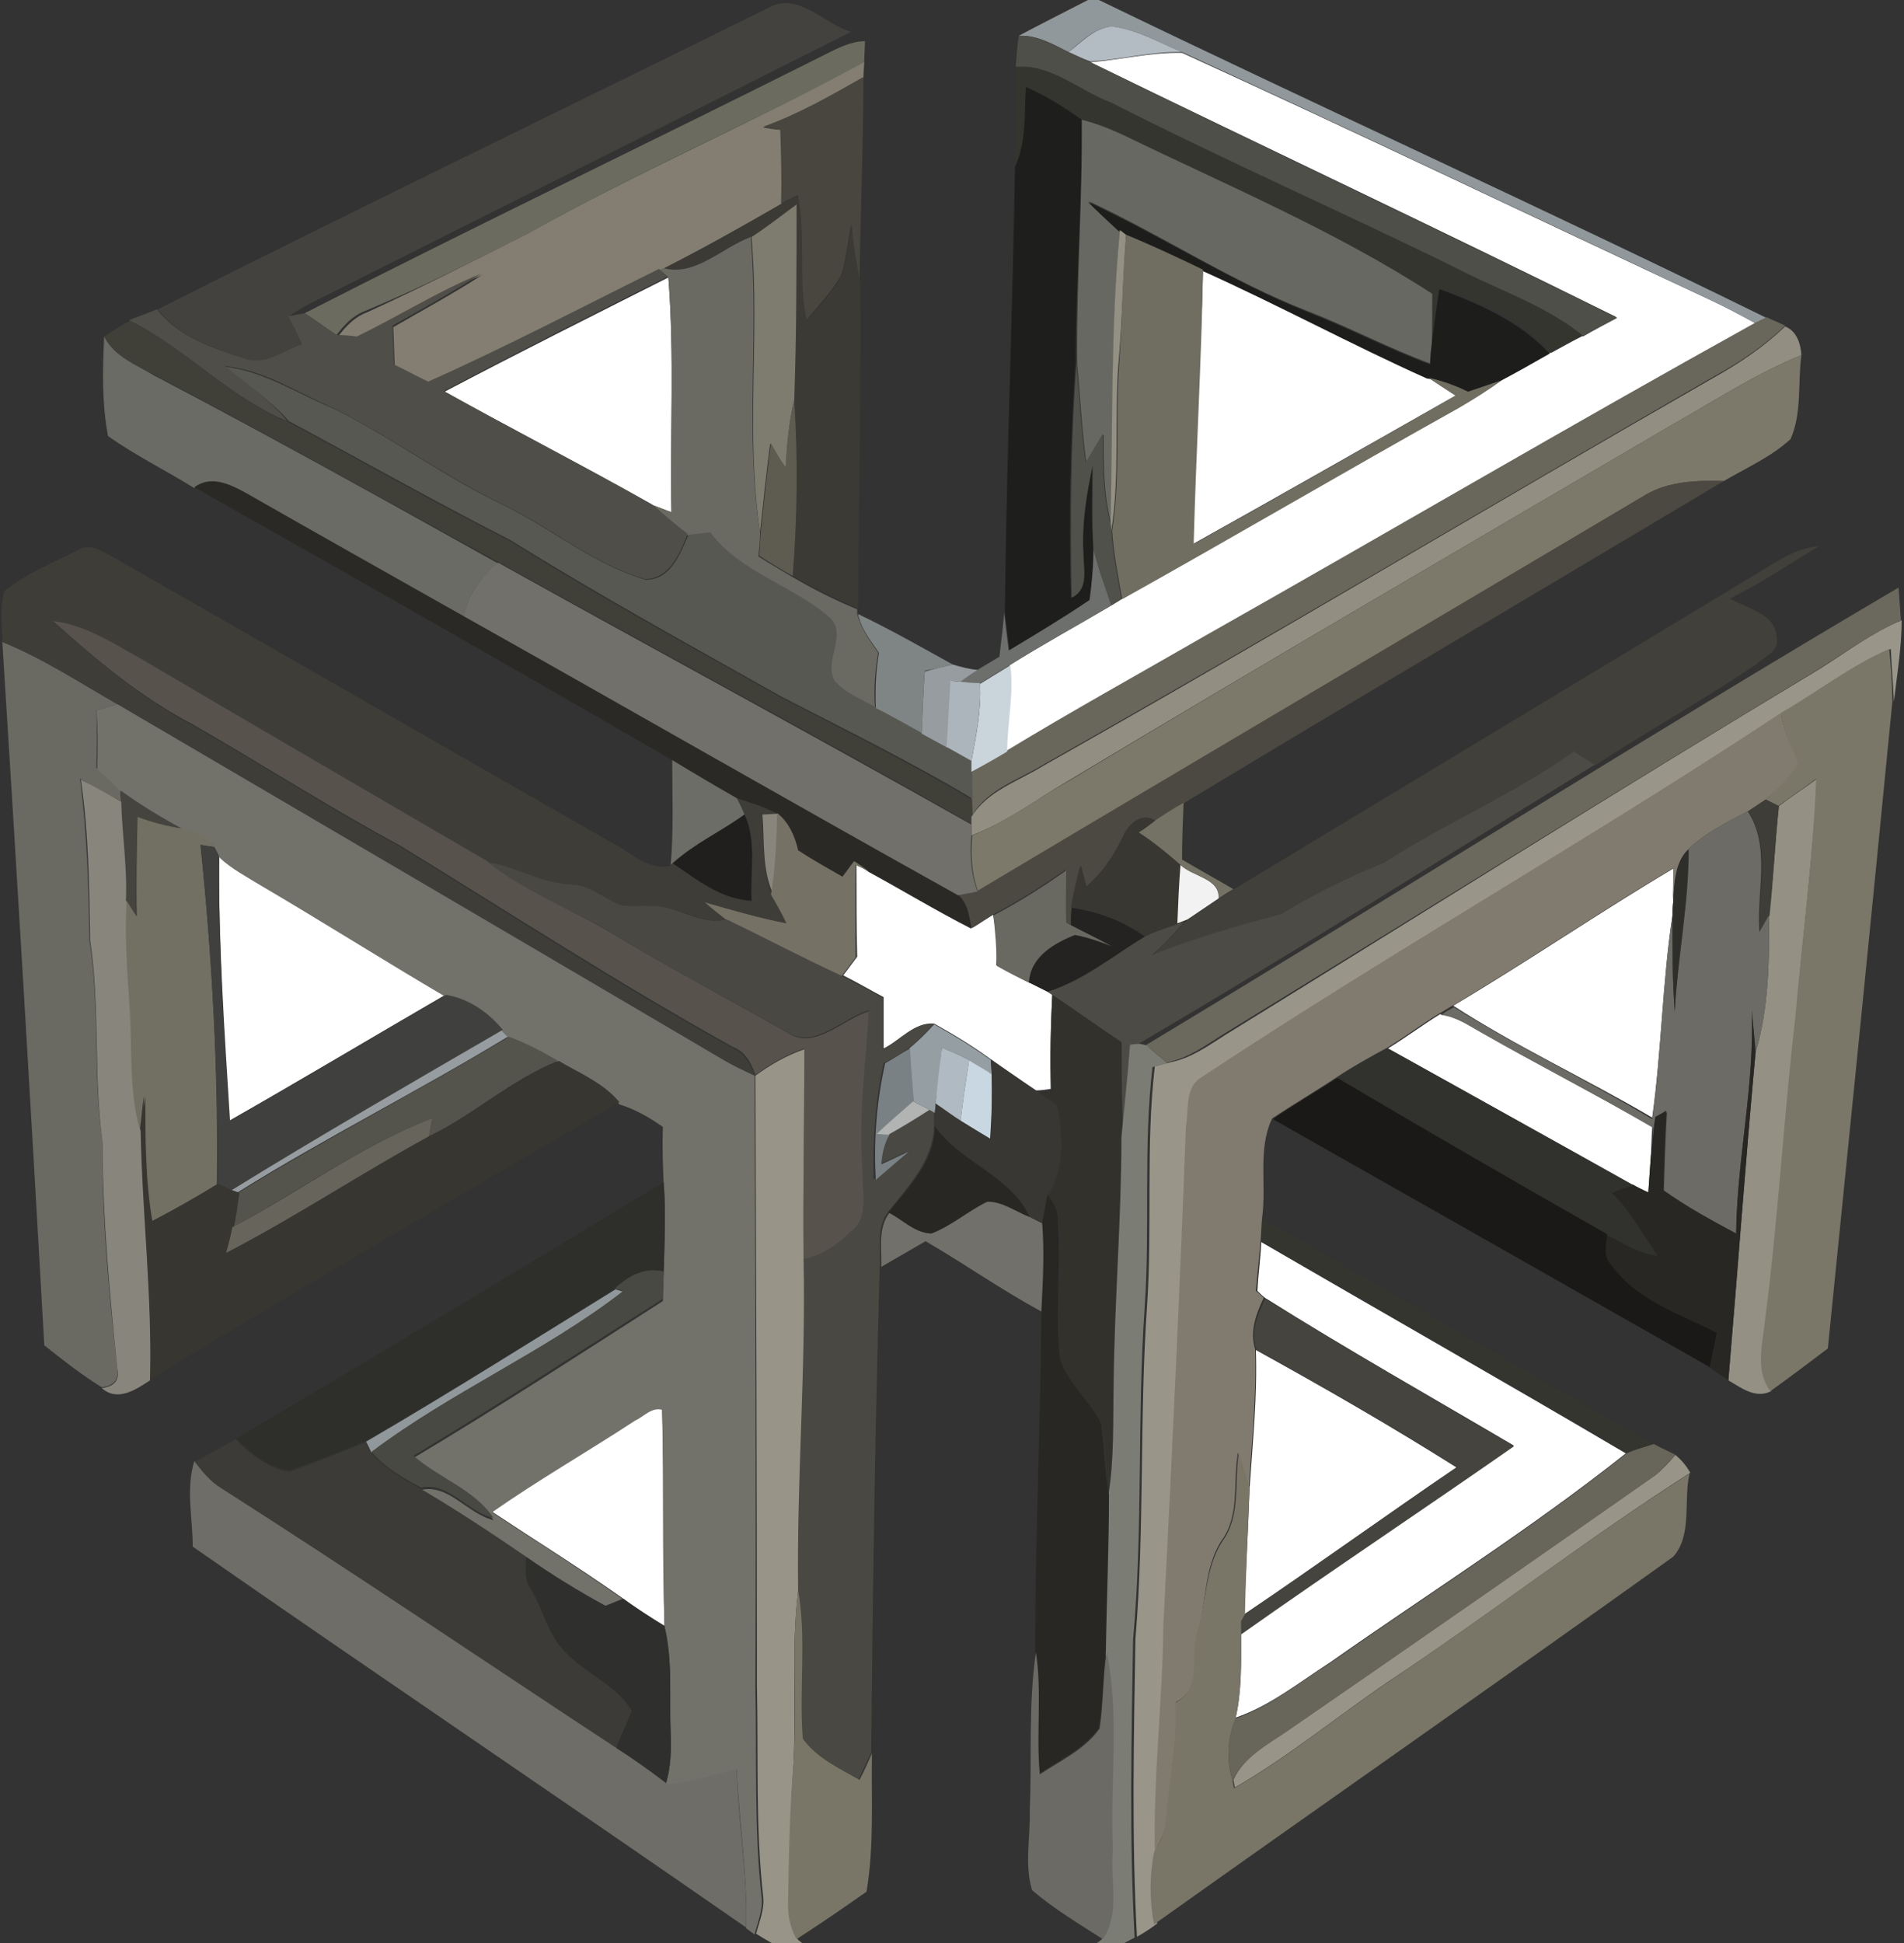 <?xml version="1.0" encoding="utf-8"?>
<!-- Generator: Adobe Illustrator 26.0.3, SVG Export Plug-In . SVG Version: 6.00 Build 0)  -->
<svg version="1.1" id="Layer_1" xmlns="http://www.w3.org/2000/svg" xmlns:xlink="http://www.w3.org/1999/xlink" x="0px" y="0px"
	 viewBox="0 0 245 250" style="enable-background:new 0 0 245 250;" xml:space="preserve">
<rect x="0" y="0" width="245" height="250" fill="#333333" stroke="none"/>
<style type="text/css">
	.st0{fill:#FFFFFF;}
	.st1{fill:#91989B;}
	.st2{fill:#43423E;}
	.st3{fill:#B3BBC3;}
	.st4{fill:#4E4F48;}
	.st5{fill:#6B6B5F;}
	.st6{fill:#837E71;}
	.st7{fill:#34352F;}
	.st8{fill:#48463E;}
	.st9{fill:#1E1E1C;}
	.st10{fill:#676861;}
	.st11{fill:#3B3A35;}
	.st12{fill:#1D1D1B;}
	.st13{fill:#7E7B6F;}
	.st14{fill:#949184;}
	.st15{fill:#6A6A63;}
	.st16{fill:#706D61;}
	.st17{fill:#4F4E48;}
	.st18{fill:#69675B;}
	.st19{fill:#404039;}
	.st20{fill:#928E81;}
	.st21{fill:#6A6B64;}
	.st22{fill:#7D796A;}
	.st23{fill:#585852;}
	.st24{fill:#51514B;}
	.st25{fill:#5E5B50;}
	.st26{fill:#4C4942;}
	.st27{fill:#2A2926;}
	.st28{fill:#41403A;}
	.st29{fill:#3E3D38;}
	.st30{fill:#6D6F6C;}
	.st31{fill:#71706A;}
	.st32{fill:#6B695D;}
	.st33{fill:#7F8485;}
	.st34{fill:#57534C;}
	.st35{fill:#999689;}
	.st36{fill:#7A7769;}
	.st37{fill:#969CA0;}
	.st38{fill:#CAD4DB;}
	.st39{fill:#ACB5BC;}
	.st40{fill:#72726B;}
	.st41{fill:#817B6F;}
	.st42{fill:#4C4B45;}
	.st43{fill:#6C6D66;}
	.st44{fill:#88867C;}
	.st45{fill:#45443E;}
	.st46{fill:#737264;}
	.st47{fill:#3E3D37;}
	.st48{fill:#6C6B65;}
	.st49{fill:#727063;}
	.st50{fill:#201F1E;}
	.st51{fill:#767165;}
	.st52{fill:#383731;}
	.st53{fill:#40403E;}
	.st54{fill:#2E2E2B;}
	.st55{fill:#4A4842;}
	.st56{fill:#696961;}
	.st57{fill:#F2F2F2;}
	.st58{fill:#242321;}
	.st59{fill:#32312C;}
	.st60{fill:#282724;}
	.st61{fill:#959EA2;}
	.st62{fill:#54544C;}
	.st63{fill:#7B7C73;}
	.st64{fill:#989487;}
	.st65{fill:#7A8185;}
	.st66{fill:#AFBAC3;}
	.st67{fill:#31312E;}
	.st68{fill:#373630;}
	.st69{fill:#C8D7E1;}
	.st70{fill:#383733;}
	.st71{fill:#1A1917;}
	.st72{fill:#B1B4B2;}
	.st73{fill:#67655B;}
	.st74{fill:#282723;}
	.st75{fill:#494943;}
	.st76{fill:#3C3B37;}
	.st77{fill:#68665A;}
	.st78{fill:#797668;}
	.st79{fill:#6E6D67;}
	.st80{fill:#2F2F2D;}
	.st81{fill:#6B6A64;}
</style>
<g id="_x23_ffffffff">
	<path class="st0" d="M140.3,8c3.9-0.3,7.8-1.3,11.8-1.2c22.8,10.4,45.5,21.3,68.2,31.9c1.9,0.9,3.8,1.9,5.6,2.9
		c-23.8,13.1-47.3,27-71,40.4c-8.4,4.9-17,9.6-25.4,14.7c0-3.7,0.9-7.4,0.4-11.1c4.3-2.7,8.7-5.1,13.1-7.7l1.3-0.8
		c14.5-8.2,28.8-16.5,43.3-24.6c1.9-1.1,3.8-2.3,5.6-3.6c2.1-1.2,4.2-2.4,6.3-3.5c1.4-0.8,2.7-1.5,4.1-2.2c1.5-0.8,3-1.6,4.4-2.4
		C185.6,29.7,162.9,19,140.3,8z"/>
	<path class="st0" d="M154.8,34.7c9.8,4.5,19.2,9.6,29,13.9c1.2,0.8,2.3,1.5,3.5,2.3C176,57.3,164.8,63.7,153.5,70
		C153.8,58.2,154.5,46.5,154.8,34.7z"/>
	<path class="st0" d="M57.2,50.4c9.5-5,19.1-9.8,28.8-14.7c0.8,10,0.2,20.1,0.4,30.2c-0.6-0.2-1.8-0.7-2.4-0.9
		C75.1,60,66.1,55.3,57.2,50.4z"/>
	<path class="st0" d="M28.2,110.1c1.6,1.4,3.4,2.4,5.2,3.5c8,4.7,15.9,9.7,23.9,14.4c-9.3,5.4-18.5,10.9-27.8,16.2
		C28.8,132.8,28.1,121.4,28.2,110.1z"/>
	<path class="st0" d="M110.2,111.3c0.4,0.2,1.3,0.6,1.7,0.8c4.4,2.5,8.7,5.1,13.2,7.3c0.7-0.4,2-1.3,2.7-1.7
		c0.4,2.1,0.5,4.3,0.4,6.5c1.4,0.8,2.8,1.5,4.2,2.2c0.6,0.3,1.8,0.9,2.4,1.2l0.6,0.4c-0.2,4-0.3,8.1-0.2,12.1
		c-0.5,0.1-1.4,0.2-1.9,0.2c-2-1.3-3.9-2.6-5.8-4c-2.3-1.7-4.8-3.2-7.3-4.6c-2.6-0.2-4.4,2.2-6.5,3.2c0-2.2,0-4.4,0-6.6
		c-1.7-0.9-3.4-1.9-5.2-2.8c0.6-0.8,1.2-1.6,1.8-2.4C110.2,119.2,110.2,115.3,110.2,111.3z"/>
	<path class="st0" d="M187,129.4c9.6-5.7,18.8-12,28.4-17.7c0,1.5-0.1,2.9-0.1,4.4c0,0.4-0.1,1.3-0.1,1.7c-1.3,8.6-1.4,17.4-2.6,26
		C204.1,138.8,195.2,134.7,187,129.4z"/>
	<path class="st0" d="M178.6,134.9c2.3-1.4,4.4-3,6.7-4.4c1.9,0.2,3.5,1.3,5.1,2.2c7.4,4.2,14.9,8.1,22.2,12.3
		c-0.1,1.4-0.1,2.8-0.2,4.2c-0.1,1.4-0.2,2.9-0.3,4.3c-0.5-0.3-1.5-0.8-2-1C199.6,146.6,189.1,140.7,178.6,134.9z"/>
	<path class="st0" d="M162.3,159.8c15.6,9.1,31.3,18,46.9,27.2C197,196.7,183.8,205,171,214c-3.9,2.5-7.6,5.5-12,7
		c0.8-3.5,0.7-7.2,0.7-10.8c11.6-8.2,23.4-16.1,35.1-24.2c-10.7-6.3-21.5-12.4-32-19c-0.3-0.2-0.8-0.7-1-0.9
		C161.9,164,162.2,161.9,162.3,159.8z"/>
	<path class="st0" d="M160.8,191.4c0.4-5.9,1-11.8,0.8-17.7c8.7,4.8,17.4,9.8,25.8,15.1c-9.1,6.2-18.1,12.7-27.3,18.9
		C160.3,202.2,160.6,196.8,160.8,191.4z"/>
	<path class="st0" d="M81.7,182.7c1.1-0.5,2.2-1.8,3.5-1.4c0.3,9.3,0.1,18.6,0.3,27.9c-1.8-1.1-3.6-2.3-5.3-3.5
		c-5.5-3.9-11.3-7.5-16.9-11.2C69.2,190.3,75.6,186.7,81.7,182.7z"/>
</g>
<g id="_x23_91989bff">
	<path class="st1" d="M140,0h1.4c28.5,13.8,57.4,26.9,85.9,40.9c-0.4,0.2-1.1,0.5-1.4,0.7c-1.8-1-3.7-2-5.6-2.9
		C197.6,28,174.9,17.2,152.1,6.7c-2.9-1.2-5.8-2.9-9-3.3c-2.3,0.2-3.9,1.9-5.6,3.3c-2-1-4-2.2-6.4-2.1C134.1,3,137.1,1.5,140,0z"/>
	<path class="st1" d="M47.1,185.5c10.8-6.3,21.4-13,32.1-19.6l1,0.3C70,174,58,179.1,47.8,186.9C47.6,186.5,47.3,185.8,47.1,185.5z"
		/>
</g>
<g id="_x23_43423eff">
	<path class="st2" d="M99.1,0.9c3.7-1.9,7,2.2,10.4,3.2c-23.2,11.7-46.4,23.3-69.7,35c-0.9,0.5-1.8,1-2.6,1.6
		c0.6,1.2,1.2,2.4,1.8,3.6c-2.3,0.8-4.5,2.8-7.1,1.9c-4.2-1.3-8.8-2.8-11.6-6.4C46.5,26.6,72.8,13.9,99.1,0.9z"/>
</g>
<g id="_x23_b3bbc3ff">
	<path class="st3" d="M137.5,6.7c1.7-1.3,3.3-3.1,5.6-3.3c3.2,0.4,6.1,2.1,9,3.3c-4-0.1-7.9,1-11.8,1.2
		C139.4,7.6,138.4,7.1,137.5,6.7z"/>
</g>
<g id="_x23_4e4f48ff">
	<path class="st4" d="M131.1,4.6c2.3-0.1,4.4,1.2,6.4,2.1c0.9,0.4,1.9,0.9,2.8,1.3c22.6,11.1,45.3,21.8,67.8,32.9
		c-1.5,0.8-3,1.6-4.4,2.4c-4.7-3.9-10.7-5.8-16.1-8.6c-14.8-7.3-29.9-14-44.6-21.4c-4.1-1.5-7.7-5-12.3-4.6
		C130.8,7.2,130.9,5.9,131.1,4.6z"/>
</g>
<g id="_x23_6b6b5fff">
	<path class="st5" d="M106.2,7c1.6-0.8,3.3-1.7,5.1-1.7c0,0.7-0.1,2.1-0.1,2.8C97,15.6,82.1,22.1,68,30c-6.9,3.5-13.8,7-21,10
		c-1.6,0.6-2.7,1.8-3.7,3.1c-1.4-0.9-2.7-1.9-4.1-2.8C61.5,28.9,83.9,18.2,106.2,7z"/>
</g>
<g id="_x23_837e71ff">
	<path class="st6" d="M68,30c14.1-7.9,29-14.3,43.2-22c0,0.5-0.1,1.5-0.1,2c-4.2,2.3-8.3,4.8-12.9,6.4c0.6,0.1,1.7,0.3,2.3,0.3
		c0.1,3.2,0.1,6.3,0.1,9.5c-5,2.9-10,5.7-15.1,8.3c-0.2,0.1-0.5,0.2-0.6,0.3c-9.9,4.9-19.7,10-29.7,14.5c-1.5-0.8-2.9-1.5-4.4-2.2
		c-0.1-1.7-0.1-3.4-0.2-5c3.8-2.2,7.7-4.3,11.4-6.7c-5.5,2.2-10.6,5.5-16,8.1c-0.6-0.1-1.9-0.2-2.5-0.2c1-1.3,2.1-2.5,3.7-3.1
		C54.2,37,61.1,33.5,68,30z"/>
</g>
<g id="_x23_34352fff">
	<path class="st7" d="M130.7,8.6c4.6-0.4,8.2,3.1,12.3,4.6c14.7,7.5,29.8,14.1,44.6,21.4c5.4,2.8,11.3,4.7,16.1,8.6
		c-1.4,0.7-2.8,1.5-4.1,2.2c-3.8-4.2-9-6.5-14.2-8.3c-0.4,2.7-0.8,5.5-1.1,8.2c0.1-2.5,0.1-5,0.1-7.5c-12.5-8.1-26.3-13.9-39.7-20.4
		c-1.7-0.8-3.5-1.5-5.4-2c-2.3-1.6-4.6-3.1-7.2-4.2c-0.2,3.4,0.1,7-1.3,10.3C130.7,17.2,130.8,12.9,130.7,8.6z"/>
	<path class="st7" d="M162.3,159.8c0.1-1,0.1-2,0.2-3c16.7,9.7,33.4,19.4,50.2,29c-1.2,0.3-2.3,0.7-3.5,1.1
		C193.7,177.8,178,168.8,162.3,159.8z"/>
</g>
<g id="_x23_48463eff">
	<path class="st8" d="M98.2,16.3c4.5-1.6,8.7-4,12.9-6.4c0,8.8-0.4,17.6-0.5,26.4c-0.5-2.5-0.9-4.9-1.1-7.4
		c-0.4,2.2-0.6,4.5-1.3,6.6c-1.2,2.1-3,3.9-4.5,5.8c-1.1-5.4-0.1-10.9-1.1-16.2c-0.7,0.4-1.4,0.7-2.1,1.1c0.1-3.2,0-6.3-0.1-9.5
		C99.9,16.6,98.8,16.4,98.2,16.3z"/>
</g>
<g id="_x23_1e1e1cff">
	<path class="st9" d="M132,11.2c2.6,1.1,4.9,2.6,7.2,4.2c0.1,10.4-0.8,20.9-0.8,31.3c-0.7,10-0.9,20.1-0.6,30.2
		c2.3-1.2,1.5-3.8,1.6-5.8c-0.2-3.8,0.4-7.5,1.2-11.2c-0.1,3.6-0.2,7.2,0.1,10.7c0,2.2-0.2,4.4-0.4,6.6c-3.4,2.3-6.9,4.5-10.4,6.5
		c-0.2-1.6-0.4-3.3-0.6-4.9c0.2-19.1,1-38.2,1.3-57.3C132.1,18.2,131.8,14.6,132,11.2z"/>
</g>
<g id="_x23_676861ff">
	<path class="st10" d="M139.2,15.4c1.9,0.5,3.7,1.2,5.4,2c13.4,6.5,27.2,12.3,39.7,20.4c0,2.5,0,5-0.1,7.5l-0.1,1.5
		c-5.4-2-10.5-4.7-15.9-6.8c-9.8-3.8-18.6-9.7-28.1-14.1c1.3,1.3,2.6,2.5,4,3.7c-1.1,12.6-0.9,25.2-1.1,37.9c-1-3.8-1-7.7-1-11.6
		c-0.7,1.2-1.5,2.5-2.2,3.7c-0.6-4.3-0.8-8.6-1.2-12.8C138.5,36.3,139.3,25.9,139.2,15.4z"/>
</g>
<g id="_x23_3b3a35ff">
	<path class="st11" d="M100.6,26.2c0.7-0.4,1.4-0.7,2.1-1.1c1,5.4,0,10.9,1.1,16.2c1.6-1.9,3.3-3.6,4.5-5.8c0.7-2.1,0.9-4.4,1.3-6.6
		c0.2,2.5,0.6,5,1.1,7.4c0.1,14-0.2,28-0.3,42c-2.9-1.3-5.7-2.6-8.4-4.2c0.6-7.5,0.7-15.1,0.2-22.6c0.3-8.4,0.3-16.8,0.3-25.2
		c-1.9,1.4-3.8,2.9-5.8,4.2c-3.7,1.3-7.1,5.2-11.2,4C90.6,31.9,95.6,29.1,100.6,26.2z"/>
</g>
<g id="_x23_1d1d1bff">
	<path class="st12" d="M140,26c9.5,4.4,18.4,10.2,28.1,14.1c5.4,2.1,10.5,4.8,15.9,6.8l0.1-1.5c0.3-2.7,0.7-5.5,1.1-8.2
		c5.2,1.9,10.4,4.2,14.2,8.3c-2.1,1.2-4.2,2.4-6.3,3.5c-1.4,0.5-2.9,1-4.4,1.5c-1.6-0.9-3.3-1.5-5.1-1.8c-9.8-4.4-19.2-9.5-29-13.9
		c-3.3-1.6-6.5-3.1-9.9-4.5c-0.2-0.1-0.6-0.5-0.8-0.6C142.6,28.5,141.3,27.3,140,26z"/>
</g>
<g id="_x23_7e7b6fff">
	<path class="st13" d="M96.7,30.5c2-1.3,3.9-2.8,5.8-4.2c0,8.4,0,16.8-0.3,25.2c-0.7,2.8-0.9,5.8-1.1,8.7c-0.7-1-1.3-2-2-3.1
		c-0.5,3.8-0.9,7.6-1.3,11.4C95.9,55.9,97.8,43.1,96.7,30.5z"/>
</g>
<g id="_x23_949184ff">
	<path class="st14" d="M144.1,29.6c0.2,0.1,0.6,0.5,0.8,0.6c-0.4,5.6-0.5,11.2-1,16.8c-0.5,7.1,0.2,14.3-0.9,21.3l-0.1-0.9
		C143.2,54.9,142.9,42.2,144.1,29.6z"/>
	<path class="st14" d="M228.9,103.7c1.6-1.2,3.3-2.3,4.9-3.5c-0.5,10.3-1.9,20.5-2.7,30.8c-1.5,13-2.2,26-3.9,39
		c-0.3,3-1.2,6.3,0.7,9c-2,1-3.8-0.4-5.5-1.4c1.2-14.1,2.2-28.1,3.5-42.2c1.7-5.7,1.8-11.8,1.7-17.7
		C228.2,113.1,228.4,108.4,228.9,103.7z"/>
</g>
<g id="_x23_6a6a63ff">
	<path class="st15" d="M85.4,34.5c4.1,1.1,7.6-2.7,11.2-4c1.1,12.6-0.8,25.4,1.2,38c0,1-0.1,2.1-0.2,3.1c1.4,0.9,2.8,1.7,4.3,2.6
		c2.7,1.6,5.5,3,8.4,4.2l0,0.6c0.5,1.9,1.6,3.4,2.7,5c-0.4,2.3-0.6,4.7-0.4,7.1c-1.8-1-3.8-1.9-5.3-3.4c-1.5-2.6,1.8-6.1-0.7-8.2
		c-4.8-4.1-11.5-5.7-15.3-10.9c-0.9,0.1-1.8,0.2-2.8,0.3C87,67.6,85.5,66.3,84,65c0.6,0.2,1.8,0.7,2.4,0.9
		c-0.2-10.1,0.4-20.2-0.4-30.2l-1.1-1C85,34.7,85.3,34.6,85.4,34.5z"/>
	<path class="st15" d="M0.3,82.6c5.2,2.1,9.9,5.2,14.8,8c-0.7,0.2-2,0.6-2.7,0.8c0.1,2.5,0.1,4.9,0,7.4c1,1,2.1,2,3.1,2.9
		c0,0.3,0,1.1,0.1,1.4c-1.8-0.9-3.5-1.9-5.3-2.9c0.9,6.9,1.1,13.8,1.2,20.7c1.4,8.6,0.4,17.4,1.7,26c-0.1,9.7,0.8,19.4,1.9,29.1
		c0.2,1.5-0.4,2.3-2,2.5c-2.6-1.6-5-3.5-7.4-5.4C4,142.9,2.2,112.7,0.3,82.6z"/>
</g>
<g id="_x23_706d61ff">
	<path class="st16" d="M144.9,30.2c3.4,1.4,6.6,2.9,9.9,4.5c-0.2,11.8-0.9,23.5-1.2,35.3c11.3-6.3,22.5-12.7,33.7-19.1
		c-1.2-0.8-2.3-1.5-3.5-2.3c1.8,0.4,3.5,1,5.1,1.8c1.5-0.5,2.9-1,4.4-1.5c-1.8,1.3-3.7,2.5-5.6,3.6c-14.5,8.1-28.8,16.5-43.3,24.6
		c-0.5-2.9-1.1-5.8-1.3-8.8c1.1-7.1,0.4-14.2,0.9-21.3C144.4,41.4,144.4,35.8,144.9,30.2z"/>
</g>
<g id="_x23_4f4e48ff">
	<path class="st17" d="M45.9,43.3c5.4-2.6,10.4-5.8,16-8.1c-3.7,2.4-7.5,4.5-11.4,6.7c0.1,1.7,0.1,3.4,0.2,5
		c1.5,0.7,2.9,1.5,4.4,2.2c10.1-4.5,19.8-9.6,29.7-14.5l1.1,1c-9.6,4.8-19.2,9.7-28.8,14.7c8.9,5,18,9.6,26.8,14.6
		c1.5,1.3,3,2.6,4.6,3.8c-1,2.4-2.3,5.8-5.5,5.8c-6.6-1.9-11.9-6.5-18.1-9.5c-7.5-3.6-14.3-8.6-21.8-12.4c-4.7-2-9-5-14.2-5.5
		c2.8,2.3,5.8,4.3,8.1,7.1c-7.6-3.1-13.1-9.4-20.4-13c1.2-0.5,2.4-0.9,3.6-1.4c2.8,3.6,7.4,5.1,11.6,6.4c2.5,0.8,4.8-1.2,7.1-1.9
		c-0.6-1.2-1.1-2.4-1.8-3.6c0.5-0.1,1.6-0.3,2.1-0.4c1.4,1,2.7,1.9,4.1,2.8C44,43.1,45.3,43.2,45.9,43.3z"/>
</g>
<g id="_x23_69675bff">
	<path class="st18" d="M225.9,41.5c0.4-0.2,1.1-0.5,1.4-0.7c0.6,0.3,1.8,0.8,2.4,1.1c-2.7,2.6-5.8,4.7-9.1,6.5
		c-28.8,16.6-57.3,33.6-86.2,49.9c-3.2,2-7.3,3.2-9.3,6.6c0-0.5,0-1.6-0.1-2.1c0-1.2-0.1-2.4-0.1-3.6c1.6-0.8,3.1-1.7,4.6-2.6
		c8.4-5.1,16.9-9.8,25.4-14.7C178.6,68.5,202.1,54.7,225.9,41.5z"/>
</g>
<g id="_x23_404039ff">
	<path class="st19" d="M13.4,43.3c1.1-0.7,2.1-1.4,3.3-2c7.3,3.6,12.9,10,20.4,13c9.5,5.1,18.8,10.4,28.5,15.3
		c11.3,7.1,23.1,13.5,34.8,20.1c8.3,4.3,16.7,8.5,24.7,13.2c0,0.5,0,1.6,0.1,2.1l0,1.1c-20.2-11.5-40.6-22.4-60.9-33.7
		C49.4,64.3,34.7,56,19.8,48.2C17.4,46.9,14.7,45.8,13.4,43.3z"/>
</g>
<g id="_x23_928e81ff">
	<path class="st20" d="M229.7,42c1.5,0.6,2,2.2,2.1,3.7c-5.7,2.3-10.9,5.7-16.2,8.7c-26.1,15.3-52.2,30.5-78.2,46.1
		c-4.1,2.4-7.9,5.3-12.4,7l0-1.3l0-1.1c2.1-3.4,6.1-4.6,9.3-6.6c28.9-16.3,57.4-33.4,86.2-49.9C223.9,46.7,227,44.6,229.7,42z"/>
</g>
<g id="_x23_6a6b64ff">
	<path class="st21" d="M13.9,56.1c-0.8-4.2-0.7-8.5-0.5-12.8c1.3,2.6,4.1,3.6,6.4,5c14.9,7.8,29.6,16,44.3,24.2
		c-2.2,1.7-3.9,4-4.4,6.9c-9.4-5.2-18.8-10.5-28.1-15.9c-2-1.1-4.5-2.3-6.6-0.7C21.3,60.5,17.4,58.6,13.9,56.1z"/>
</g>
<g id="_x23_7d796aff">
	<path class="st22" d="M215.6,54.4c5.3-3,10.5-6.4,16.2-8.7c-0.5,3.6,0.1,7.4-1.4,10.8c-2.5,2.3-5.7,3.7-8.6,5.4
		c-3.4-0.1-7.1,0-10.1,1.8c-28.6,17-57.3,33.9-85.8,51.1c-0.9-2.3-1-4.8-0.8-7.3c4.5-1.8,8.3-4.7,12.4-7
		C163.4,84.9,189.5,69.7,215.6,54.4z"/>
</g>
<g id="_x23_585852ff">
	<path class="st23" d="M29,47.2c5.1,0.6,9.5,3.6,14.2,5.5c7.5,3.8,14.2,8.8,21.8,12.4c6.1,3,11.5,7.6,18.1,9.5
		c3.2,0,4.4-3.3,5.5-5.8c0.9-0.1,1.8-0.2,2.8-0.3c3.9,5.2,10.6,6.8,15.3,10.9c2.5,2.2-0.8,5.6,0.7,8.2c1.4,1.6,3.5,2.4,5.3,3.4
		c2,1.1,4,2.1,5.9,3.2c1.1,0.6,2.2,1.2,3.3,1.8c1.1,0.6,2.1,1.2,3.2,1.8l0,1.4c0,1.2,0,2.4,0.1,3.6c-8-4.8-16.4-8.9-24.7-13.2
		c-11.7-6.6-23.4-13-34.8-20.1c-9.6-4.9-19-10.2-28.5-15.3C34.8,51.5,31.8,49.5,29,47.2z"/>
</g>
<g id="_x23_51514bff">
	<path class="st24" d="M137.9,76.9c-0.2-10-0.1-20.1,0.6-30.2c0.4,4.3,0.6,8.6,1.2,12.8c0.7-1.2,1.5-2.5,2.2-3.7c0,3.9,0,7.8,1,11.6
		l0.1,0.9c0.2,3,0.8,5.9,1.3,8.8l-1.3,0.8c-0.8-2.4-1.7-4.9-2.3-7.3c-0.2-3.6-0.1-7.1-0.1-10.7c-0.8,3.7-1.4,7.4-1.2,11.2
		C139.4,73.1,140.2,75.8,137.9,76.9z"/>
</g>
<g id="_x23_5e5b50ff">
	<path class="st25" d="M101.1,60.2c0.1-2.9,0.4-5.8,1.1-8.7c0.5,7.5,0.4,15.1-0.2,22.6c-1.5-0.8-2.9-1.7-4.3-2.6
		c0.1-1,0.1-2.1,0.2-3.1c0.4-3.8,0.8-7.6,1.3-11.4C99.8,58.1,100.4,59.2,101.1,60.2z"/>
</g>
<g id="_x23_4c4942ff">
	<path class="st26" d="M211.7,63.7c3-1.8,6.7-1.9,10.1-1.8c-23.1,13.8-46.4,27.5-69.4,41.4c-1.2,0.8-2.4,1.5-3.7,2.3
		c-1.6-1.1-3.4,0.3-4,1.8c-1.2,2.5-2.7,4.8-4.9,6.7c-0.2-0.7-0.5-2-0.7-2.7c-0.5,1.8-0.9,3.6-1.2,5.4c0,0.5-0.1,1.6-0.1,2.2
		l-0.7-0.4c-0.1-2.2,0-4.5,0-6.7c-3,2.1-6.1,4.1-9.4,5.8c-0.7,0.4-2,1.3-2.7,1.7c-0.3-1.5-0.5-3.2-1.7-4.3c0.8-0.1,1.7-0.3,2.5-0.5
		C154.3,97.6,183,80.7,211.7,63.7z"/>
</g>
<g id="_x23_2a2926ff">
	<path class="st27" d="M25,62.7c2.1-1.6,4.6-0.4,6.6,0.7c9.3,5.3,18.7,10.6,28.1,15.9c21.2,11.9,42.4,24.1,63.6,35.9
		c1.3,1.1,1.4,2.7,1.7,4.3c-4.5-2.3-8.8-4.9-13.2-7.3c-0.5-0.3-1.4-1-1.9-1.3c-0.4,0.5-1.1,1.5-1.5,2c-2-1-3.9-2.1-5.7-3.4
		c-0.4-1.9-1.2-3.6-2.7-4.8c-1.7-0.8-3.5-1.4-5.2-2c-2.8-1.6-5.6-3.2-8.3-4.9C66.1,86,45.6,74.3,25,62.7z"/>
</g>
<g id="_x23_41403aff">
	<path class="st28" d="M226.4,73.6c2.3-1.4,4.7-3.1,7.6-3.3c-3.8,2.3-7.5,4.8-11.4,6.7c2.1,1.3,5.9,1.9,6,5c0.5,1.7-1.5,2.4-2.5,3.4
		c-6.8,4.6-14,8.6-20.9,13.1c-0.9-0.6-1.8-1.1-2.7-1.7c-7.8,5.4-16.5,9.2-24.4,14.3c-4.6,1.9-9,4-13.2,6.6
		c-5.6,1.5-11.3,3.1-16.7,5.3c1.5-1.4,2.9-2.8,4.2-4.3c0.1-0.1,0.4-0.3,0.5-0.4c1.3-0.9,2.6-1.8,4-2.7c0.6-0.4,1.3-0.8,1.9-1.2
		C181.3,100.8,203.9,87.2,226.4,73.6z"/>
</g>
<g id="_x23_3e3d38ff">
	<path class="st29" d="M0.6,76c2.8-2.2,6.2-3.6,9.4-5.2c1.5-1,3.1,0.1,4.4,0.8c21.4,12.2,42.7,24.5,64.1,36.7
		c2.5,1.2,4.8,3.8,7.8,3.1l0.3-0.3c3.1,2.1,6.2,4.6,10.1,4.8c-0.2-3.7,0.7-7.6-0.9-11.1c-0.2-0.5-0.8-1.6-1-2.1
		c1.8,0.6,3.6,1.1,5.2,2c-0.5,0-1.5,0.1-2,0.1c0.3,3.4,0,7.1,1.3,10.3c0.7,1.2,1.4,2.4,2,3.7c-3.6-0.7-7-1.7-10.5-2.7
		c0.9,0.7,1.8,1.5,2.7,2.2c-2.9,0.6-5.5-1.2-8.2-1.6c-1.8-0.2-3.6,0-5.3-0.2c-2.2-0.8-4.1-2.7-6.6-2.7c-3.8-0.2-7-2.3-10.7-2.9
		c-14.8-8.7-29.7-17.3-44.5-26c-3.6-2-7.2-4.4-11.4-4.9c5.6,4.9,11.3,9.8,17.9,13.3c9,5.1,17.6,10.7,26.7,15.6
		c14.2,8.7,28.2,17.9,42.8,25.9c1.6,0.7,2.4,2.1,2.9,3.6c-1.3-0.6-2.6-1.2-3.8-1.9c-26.1-15.3-52.2-30.6-78.2-45.9
		c-4.9-2.8-9.6-5.9-14.8-8C0.3,80.4-0.1,78.1,0.6,76z"/>
</g>
<g id="_x23_6d6f6cff">
	<path class="st30" d="M140.7,70.6c0.6,2.5,1.5,4.9,2.3,7.3c-4.4,2.6-8.8,5-13.1,7.7c-1.3,0.8-2.6,1.6-3.9,2.4
		c-0.7-0.1-1.9-0.2-2.6-0.2c0.7-0.5,1.5-1,2.2-1.5c1-0.6,2-1.2,3-1.8c0.2-1.9,0.5-3.8,0.6-5.7c0.2,1.7,0.4,3.3,0.6,4.9
		c3.5-2.1,7-4.2,10.4-6.5C140.5,75,140.7,72.8,140.7,70.6z"/>
</g>
<g id="_x23_71706aff">
	<path class="st31" d="M59.7,79.3c0.5-2.8,2.2-5.1,4.4-6.9c20.3,11.3,40.7,22.3,60.9,33.7l0,1.3c-0.2,2.5-0.1,5,0.8,7.3
		c-0.8,0.2-1.7,0.3-2.5,0.5C102.1,103.4,80.9,91.2,59.7,79.3z"/>
	<path class="st31" d="M119.9,158.7c2.6-1,4.7-2.9,7.2-4.1c2-0.1,3.7,1.3,5.5,2c0.4,0.2,1.2,0.6,1.6,0.8c0.2,3.8,0.1,7.6-0.1,11.4
		c-5.2-2.8-10-6.2-15-9.1c-1.9,1.1-3.8,2.2-5.7,3.3c0.1-2.3-0.5-5,1.1-7C116.2,157,117.8,158.7,119.9,158.7z"/>
</g>
<g id="_x23_6b695dff">
	<path class="st32" d="M147.4,134.5c32.4-19.5,64.3-39.7,96.9-58.9c0.1,1.4,0.2,2.8,0.3,4.2c-3.8,1.7-7.1,4.1-10.6,6.3
		c-25.7,15.5-51.2,31.4-76.8,47.1c-2.2,1.4-4.4,3-7.1,3.5C149.3,136,148.4,135.2,147.4,134.5z"/>
</g>
<g id="_x23_7f8485ff">
	<path class="st33" d="M110.4,79c4.2,2,8.2,4.3,12.2,6.5c-1.2,0.3-2.4,0.6-3.6,0.8c-0.2,2.7-0.3,5.3-0.4,8c-2-1.1-3.9-2.2-5.9-3.2
		c-0.1-2.4,0-4.7,0.4-7.1C112,82.4,110.8,80.9,110.4,79z"/>
</g>
<g id="_x23_57534cff">
	<path class="st34" d="M6.8,79.9c4.2,0.5,7.8,2.9,11.4,4.9c14.8,8.7,29.7,17.4,44.5,26c4.7,3.7,10.3,6,15.4,8.9
		c7.5,4.6,15.4,8.7,23.1,13.1c3.6,2.5,7.2-1.7,10.7-2.7c-0.3,6.9-1.3,13.8-0.8,20.8c-0.2,2.5,0.8,5.8-1.5,7.6
		c-1.8,1.7-3.8,3.2-6.2,3.6c-0.1-9.1,0.1-18.1,0.1-27.2c-2.3,0.8-4.4,2-6.3,3.4c-0.5-1.5-1.3-3-2.9-3.6
		c-14.6-8.1-28.6-17.2-42.8-25.9c-9.1-4.9-17.8-10.5-26.7-15.6C18.1,89.7,12.4,84.9,6.8,79.9z"/>
</g>
<g id="_x23_999689ff">
	<path class="st35" d="M234.1,86.1c3.5-2.2,6.8-4.7,10.6-6.3c0,3.5-0.6,7-1,10.5c-0.1-2.3-0.3-4.5-0.4-6.8c-5,2.2-9.2,5.6-13.9,8.2
		c-24.5,16.2-50.1,30.7-74.6,46.9c-2.2,1.3-1.6,4.2-1.9,6.3c-0.9,21.4-1.8,42.7-2.9,64.1c-0.1,9.7-1.3,19.4-1.1,29.2
		c-0.5,3.1-0.6,6.2,0,9.3c-0.8,0.6-1.7,1.2-2.6,1.7c-0.7-12.7-0.4-25.5-0.2-38.3c1.2-14.2,0.5-28.6,1.5-42.9
		c0.7-10.3-0.2-20.6,1-30.8c0.5-0.1,1.4-0.4,1.9-0.5c2.7-0.5,4.9-2.1,7.1-3.5C182.9,117.6,208.3,101.6,234.1,86.1z"/>
</g>
<g id="_x23_7a7769ff">
	<path class="st36" d="M229.2,91.7c4.7-2.7,9-6.1,13.9-8.2c0.2,2.2,0.4,4.5,0.4,6.8c-2.7,27.7-5.5,55.5-8.3,83.2
		c-2.5,1.9-4.9,3.7-7.4,5.5c-2-2.7-1-6-0.7-9c1.7-13,2.4-26,3.9-39c0.9-10.3,2.3-20.5,2.7-30.8c-1.6,1.2-3.2,2.3-4.9,3.5
		c-0.4-0.2-1.2-0.6-1.6-0.8c1.4-1.4,2.9-2.8,4-4.5C230.7,96.1,229.4,94.1,229.2,91.7z"/>
</g>
<g id="_x23_969ca0ff">
	<path class="st37" d="M122.6,85.5c1,0.3,2.1,0.6,3.2,0.7c-0.8,0.5-1.5,1-2.2,1.5c-0.3,0-0.9-0.1-1.2-0.1c-0.1,2.9-0.3,5.7-0.5,8.6
		c-1.1-0.6-2.2-1.2-3.3-1.8c0.1-2.7,0.2-5.3,0.4-8C120.1,86.1,121.3,85.8,122.6,85.5z"/>
	<path class="st37" d="M29.6,153.1c11.5-7.1,23.3-13.8,35-20.7c0.2,0.2,0.7,0.7,0.9,0.9c-11.5,7-23.5,13-34.9,20.1L29.6,153.1z"/>
</g>
<g id="_x23_cad4dbff">
	<path class="st38" d="M126.1,88c1.3-0.8,2.6-1.6,3.9-2.4c0.5,3.7-0.4,7.4-0.4,11.1c-1.5,0.9-3.1,1.8-4.6,2.6l0-1.4
		C125.6,94.7,126.3,91.3,126.1,88z"/>
</g>
<g id="_x23_acb5bcff">
	<path class="st39" d="M122.3,87.6c0.3,0,0.9,0.1,1.2,0.1c0.7,0.1,1.9,0.2,2.6,0.2c0.2,3.4-0.5,6.7-1.1,10c-1.1-0.6-2.1-1.2-3.2-1.8
		C122,93.3,122.1,90.4,122.3,87.6z"/>
</g>
<g id="_x23_72726bff">
	<path class="st40" d="M12.4,91.4c0.7-0.2,2-0.6,2.7-0.8c26.1,15.3,52.2,30.6,78.2,45.9c1.2,0.7,2.5,1.3,3.8,1.9
		c0.1,26.2,0.2,52.4,0.1,78.6c0.2,9-0.2,18.1,0.8,27.1c0.2,1.6-0.5,3.2-0.9,4.8l-1.1-0.8c0.2-6.8-0.9-13.6-1.2-20.4
		c-2.9,0.9-5.8,1.6-8.8,2c-0.1-0.1-0.2-0.1-0.3-0.2c0.6-2.1,0.7-4.3,0.6-6.4c-0.2-4.6,0.3-9.2-0.8-13.8c-0.3-9.3-0.1-18.6-0.3-27.9
		c-1.3-0.4-2.4,0.9-3.5,1.4c-6.1,4-12.4,7.6-18.4,11.8c5.7,3.7,11.4,7.3,16.9,11.2c-0.6,0.2-1.7,0.7-2.3,0.9
		c-3.5-1.9-6.9-4.1-10.2-6.3c-4.4-3-8.8-6-13.5-8.7c3.5-0.8,6,3.1,9.3,3.9c-2.6-3.7-7.1-5.1-10.3-8c10.9-6.5,21.5-13.4,32.1-20.2
		c0-0.9,0-2.7,0.1-3.5c0.1-3.8,0.3-7.6,0-11.5c-0.1-2.5-0.2-4.9-0.1-7.4c-1.7-1.2-3.6-2.3-5.6-2.9c-2.1-2.5-5.1-3.7-7.8-5.3
		c-2-1.2-4.1-2.4-6.3-3.1c-0.2-0.2-0.7-0.7-0.9-0.9c-1.9-2.3-4.4-3.9-7.3-4.5c-8-4.7-15.9-9.7-23.9-14.4c-1.8-1.1-3.7-2.1-5.2-3.5
		l-0.6-1.2c-0.8-1.5-2.6-1.9-4.2-2.4c-2.8-1.4-5.4-3-7.9-4.9c-1-1-2.1-2-3.1-2.9C12.6,96.3,12.6,93.8,12.4,91.4z"/>
</g>
<g id="_x23_817b6fff">
	<path class="st41" d="M154.6,138.6c24.5-16.2,50.1-30.7,74.6-46.9c0.2,2.3,1.5,4.4,2.1,6.6c-1,1.7-2.5,3.1-4,4.5
		c-0.6,0.4-1.8,1.2-2.4,1.6c-2.7,1.4-5.5,2.8-7.7,4.9c-1.8,1.8-1.7,4.5-2,6.8c0.1-1.5,0.1-2.9,0.1-4.4c-9.6,5.7-18.8,12-28.4,17.7
		c-0.6,0.3-1.1,0.7-1.7,1c-2.3,1.4-4.4,3-6.7,4.4c-2.2,1.2-4.4,2.4-6.5,3.8c-2.7,1.8-5.6,3.5-8.3,5.3c-1.9,3.9-0.7,8.6-1.3,12.8
		c-0.1,1-0.1,2-0.2,3c-0.2,2.1-0.4,4.3-0.6,6.4c0.3,0.2,0.8,0.7,1,0.9c-1,2.1-1.8,4.3-1.1,6.6c0.2,5.9-0.4,11.8-0.8,17.7
		c-0.5-1.5-0.9-2.9-1.4-4.4c-0.7,3.8,0.3,8-2.1,11.3c-2.3,3.5-1.9,7.9-3.1,11.8c-0.9,3.1,0.7,7.3-2.8,9c0.3,5-0.8,10-1.2,15
		c0,1.5-0.8,2.9-1.5,4.2c-0.2-9.8,1-19.5,1.1-29.2c1.1-21.4,2.1-42.7,2.9-64.1C153,142.8,152.4,139.9,154.6,138.6z"/>
</g>
<g id="_x23_4c4b45ff">
	<path class="st42" d="M202.5,96.7c0.9,0.6,1.8,1.1,2.7,1.7c-19.6,12-38.9,24.3-58.7,35.9c-0.3,0-0.8,0.1-1.1,0.1
		c-0.3,4-0.7,7.9-0.9,11.9c-0.1-4.1-0.2-8.1-0.2-12.2c-3-2-5.9-4.1-8.9-6.1l-0.6-0.4c4.6-1.4,8.4-4.6,12.5-7.1
		c1.6-0.8,3.4-1.3,5.1-1.9c-1.3,1.5-2.7,3-4.2,4.3c5.4-2.2,11.1-3.8,16.7-5.3c4.2-2.6,8.6-4.7,13.2-6.6
		C186,105.9,194.8,102.2,202.5,96.7z"/>
</g>
<g id="_x23_6c6d66ff">
	<path class="st43" d="M86.5,97.8c2.8,1.7,5.5,3.3,8.3,4.9c0.3,0.5,0.8,1.6,1,2.1c-3,2.2-6.4,3.7-9.2,6.2l-0.3,0.3
		C86.7,106.8,86.5,102.3,86.5,97.8z"/>
</g>
<g id="_x23_88867cff">
	<path class="st44" d="M11.6,121c-0.1-6.9-0.2-13.9-1.2-20.7c1.8,0.9,3.5,1.9,5.3,2.9c0.1,4.3,0.8,8.5,0.7,12.8
		c-0.2,4.7,0.2,9.4,0.4,14.1c0.4,5.1-0.1,10.4,1.3,15.4c0.2,10.7,1.5,21.4,1.2,32.1c-1.8,1.2-4.2,2.8-6.2,1c1.6-0.2,2.3-1,2-2.5
		c-1-9.7-1.9-19.3-1.9-29.1C12,138.3,12.9,129.6,11.6,121z"/>
	<path class="st44" d="M98.1,104.8c0.5,0,1.5-0.1,2-0.1c-0.1,3.5-0.3,7-0.6,10.4C98,111.8,98.4,108.2,98.1,104.8z"/>
</g>
<g id="_x23_45443eff">
	<path class="st45" d="M15.6,103.1c0-0.3,0-1.1-0.1-1.4c2.5,1.8,5.1,3.4,7.9,4.9c-2-0.3-3.9-0.8-5.7-1.5c-0.2,4.3-0.2,8.6-0.2,12.8
		c-0.3-0.5-0.9-1.5-1.3-2C16.4,111.6,15.7,107.4,15.6,103.1z"/>
	<path class="st45" d="M161.7,173.7c-0.8-2.3,0.1-4.5,1.1-6.6c10.5,6.5,21.3,12.7,32,19c-11.6,8.1-23.5,16-35.1,24.2
		c0-0.4,0-1.3,0-1.7c0.1-0.2,0.4-0.7,0.5-0.9c9.1-6.2,18.1-12.7,27.3-18.9C179,183.4,170.4,178.5,161.7,173.7z"/>
</g>
<g id="_x23_737264ff">
	<path class="st46" d="M148.6,105.6c1.2-0.8,2.4-1.6,3.7-2.3c-0.1,2.4-0.2,4.8-0.2,7.3c2.2,1.3,4.4,2.5,6.6,3.8
		c-0.7,0.4-1.3,0.8-1.9,1.2c0.3-2.6-3.4-2.8-4.9-4.3c-1.7-1.5-3.5-2.9-5.4-4.2C147.1,106.8,148.1,106,148.6,105.6z"/>
</g>
<g id="_x23_3e3d37ff">
	<path class="st47" d="M227.3,102.9c0.4,0.2,1.2,0.6,1.6,0.8c-0.5,4.7-0.7,9.4-1.2,14.1c-0.4,0.7-0.8,1.4-1.2,2.1
		c-0.4-5.2,1.5-10.8-1.5-15.5C225.5,104,226.7,103.2,227.3,102.9z"/>
</g>
<g id="_x23_6c6b65ff">
	<path class="st48" d="M217.2,109.3c2.2-2.1,5-3.5,7.7-4.9c3,4.6,1.1,10.3,1.5,15.5c0.4-0.7,0.8-1.4,1.2-2.1c0.1,5.9,0,12-1.7,17.7
		c-0.1-1.8-0.3-3.6-0.5-5.4c0.4,9.6-1.9,19.1-2,28.7c-3.1-1.8-6.3-3.4-9.3-5.5c0.1-3.4,0.2-6.8,0.4-10.2c-0.4,0.2-1.1,0.6-1.4,0.8
		c-0.2,1.8-0.4,3.6-0.6,5.4c0.1-1.4,0.1-2.8,0.2-4.2c-7.3-4.3-14.9-8.1-22.2-12.3c-1.6-0.9-3.2-2-5.1-2.2c0.6-0.4,1.1-0.7,1.7-1
		c8.3,5.2,17.2,9.4,25.5,14.4c1.2-8.6,1.3-17.4,2.6-26c0,4.1,0,8.2,0.3,12.2C215.8,123.1,217.3,116.3,217.2,109.3z"/>
</g>
<g id="_x23_727063ff">
	<path class="st49" d="M17.7,105.1c1.8,0.7,3.8,1.2,5.7,1.5c1.5,0.5,3.3,0.9,4.2,2.4c-0.5-0.1-1.4-0.2-1.8-0.3
		c1.5,14.5,2.3,29.1,2.1,43.7c-2.8,1.7-5.6,3.3-8.5,4.8c-0.9-5.3-0.9-10.7-0.9-16.1c-0.2,1.4-0.3,2.9-0.5,4.3
		c-1.4-5-1-10.3-1.3-15.4c-0.3-4.7-0.7-9.4-0.4-14.1c0.3,0.5,0.9,1.5,1.3,2C17.5,113.6,17.6,109.3,17.7,105.1z"/>
</g>
<g id="_x23_201f1eff">
	<path class="st50" d="M95.8,104.8c1.6,3.4,0.7,7.4,0.9,11.1c-3.9-0.2-7-2.7-10.1-4.8C89.4,108.5,92.8,107,95.8,104.8z"/>
</g>
<g id="_x23_767165ff">
	<path class="st51" d="M100,104.6c1.5,1.2,2.3,3,2.7,4.8c1.8,1.2,3.8,2.3,5.7,3.4c0.4-0.5,1.1-1.5,1.5-2c0.5,0.3,1.5,1,1.9,1.3
		c-0.4-0.2-1.3-0.6-1.7-0.8c-0.1,3.9,0,7.9,0,11.9c-0.6,0.8-1.2,1.6-1.8,2.4c-5-2.3-9.9-4.9-14.9-7.3c-0.9-0.7-1.8-1.4-2.7-2.2
		c3.5,1,6.9,2,10.5,2.7c-0.6-1.3-1.3-2.5-2-3.7C99.8,111.6,99.9,108.1,100,104.6z"/>
</g>
<g id="_x23_383731ff">
	<path class="st52" d="M144.6,107.4c0.7-1.5,2.4-2.9,4-1.8c-0.5,0.4-1.6,1.1-2.1,1.5c1.9,1.2,3.7,2.7,5.4,4.2
		c-0.2,2.5-0.3,5-0.4,7.4l1.3-0.5c-0.1,0.1-0.4,0.3-0.5,0.4c-1.7,0.6-3.4,1.1-5.1,1.9c-2.8-2-6-3.2-9.4-3.7c0.3-1.8,0.7-3.6,1.2-5.4
		c0.2,0.7,0.5,2,0.7,2.7C141.9,112.3,143.4,109.9,144.6,107.4z"/>
</g>
<g id="_x23_40403eff">
	<path class="st53" d="M25.8,108.7c0.5,0.1,1.4,0.2,1.8,0.3l0.6,1.2c-0.1,11.3,0.7,22.7,1.4,34c9.3-5.3,18.5-10.8,27.8-16.2
		c2.9,0.5,5.4,2.2,7.3,4.5c-11.7,6.8-23.5,13.6-35,20.7c-0.6-0.2-1.1-0.5-1.7-0.8C28.1,137.8,27.3,123.2,25.8,108.7z"/>
</g>
<g id="_x23_2e2e2bff">
	<path class="st54" d="M215.3,116.1c0.3-2.3,0.1-5,2-6.8c0,7-1.4,13.8-1.8,20.8c-0.3-4.1-0.3-8.2-0.3-12.2
		C215.2,117.4,215.2,116.6,215.3,116.1z"/>
	<path class="st54" d="M30.4,185.1c18.4-10.9,36.7-21.9,55-33c0.3,3.8,0.1,7.6,0,11.5c-2.4-0.5-4.5,0.7-6.3,2.2
		c-10.6,6.7-21.2,13.3-32.1,19.6c-3.2,1.4-6.5,2.6-9.8,3.8C34.6,188.8,32.3,187,30.4,185.1z"/>
</g>
<g id="_x23_4a4842ff">
	<path class="st55" d="M62.7,110.9c3.7,0.6,6.9,2.7,10.7,2.9c2.5,0,4.4,1.9,6.6,2.7c1.8,0.2,3.6-0.1,5.3,0.2
		c2.8,0.5,5.3,2.3,8.2,1.6c5,2.4,9.9,5,14.9,7.3c1.7,0.9,3.5,1.8,5.2,2.8c0,2.2,0,4.4,0,6.6c2.1-1,3.9-3.4,6.5-3.2
		c-1,1.1-2,2.1-3.2,3.1c-1,0.7-2.1,1.3-3.2,1.9c-1.1,4.9-1.4,10-1.3,15c1.4-1.2,2.8-2.4,4.2-3.6c-1.2,0.6-2.3,1.1-3.5,1.6
		c0.1-1.4,0.4-2.7,1.1-3.9c1.8-1,3.5-2.1,5.3-3.2l0.7,0.4c0,0.4,0,1.3,0,1.7c-0.1,4.5-3.3,7.8-5.9,11.1c-1.6,2-0.9,4.7-1.1,7
		c-0.6,20.9-0.9,41.8-1.1,62.6c-0.5,1.1-1.1,2.3-1.6,3.4c-2.6-1.5-5.5-2.8-7.3-5.3c-0.5-6.4,0.5-12.8-0.6-19.1
		c-0.2-14.2,1-28.3,0.7-42.5c2.4-0.4,4.5-1.9,6.2-3.6c2.4-1.7,1.4-5.1,1.5-7.6c-0.6-6.9,0.4-13.9,0.8-20.8c-3.5,1-7.1,5.2-10.7,2.7
		c-7.7-4.4-15.6-8.4-23.1-13.1C73,116.8,67.4,114.6,62.7,110.9z"/>
</g>
<g id="_x23_696961ff">
	<path class="st56" d="M127.8,117.8c3.3-1.7,6.4-3.7,9.4-5.8c0,2.2-0.1,4.4,0,6.7l0.7,0.4c1.8,0.9,3.6,1.8,5.4,2.8
		c-1.6-0.5-3.2-1.2-4.9-1.5c-2.7,1.1-5.7,2.8-5.9,6.1c-1.4-0.7-2.8-1.4-4.2-2.2C128.2,122.1,128.1,119.9,127.8,117.8z"/>
</g>
<g id="_x23_f2f2f2ff">
	<path class="st57" d="M151.9,111.3c1.5,1.5,5.1,1.7,4.9,4.3c-1.3,0.9-2.7,1.8-4,2.7l-1.3,0.5C151.6,116.3,151.7,113.8,151.9,111.3z
		"/>
</g>
<g id="_x23_242321ff">
	<path class="st58" d="M137.9,116.8c3.4,0.5,6.6,1.7,9.4,3.7c-4.1,2.5-7.9,5.6-12.5,7.1c-0.6-0.3-1.8-0.9-2.4-1.2
		c0.2-3.3,3.2-5,5.9-6.1c1.7,0.3,3.3,0.9,4.9,1.5c-1.8-1-3.6-1.8-5.4-2.8C137.8,118.4,137.8,117.4,137.9,116.8z"/>
</g>
<g id="_x23_32312cff">
	<path class="st59" d="M135.4,128c3,2,5.9,4.1,8.9,6.1c0,4.1,0,8.1,0.2,12.2c0,10.6-0.9,21.2-1,31.8c-0.1,4.8,0,9.6-0.7,14.4
		c-0.6-3-0.5-6.1-1-9.1c-1.4-3-4.2-5.2-5.3-8.3c-0.7-5.9,0.2-12-0.3-17.9c0-1.3-0.6-2.3-1.3-3.3c2.2-3.3,1.9-7.6,1.2-11.4
		c-0.9-0.7-1.8-1.3-2.7-1.9c0.5-0.1,1.4-0.2,1.9-0.2C135.1,136.1,135.2,132,135.4,128z"/>
</g>
<g id="_x23_282724ff">
	<path class="st60" d="M223.4,158.7c0.1-9.6,2.4-19.1,2-28.7c0.2,1.8,0.3,3.6,0.5,5.4c-1.3,14.1-2.3,28.1-3.5,42.2
		c-0.8-0.6-1.7-1.1-2.5-1.7c0.3-1.5,0.6-3,0.9-4.4c-4.7-2.5-10.4-4.2-13.6-8.8c-1-1.1-0.6-2.6-0.5-3.9c2.1,1.1,4.1,2.4,6.5,2.7
		c-1.9-2.7-3.5-5.7-5.9-8.1c0.9-0.3,1.8-0.7,2.8-1c0.5,0.3,1.5,0.8,2,1c0.1-1.4,0.2-2.9,0.3-4.3c0.2-1.8,0.3-3.6,0.6-5.4
		c0.4-0.2,1.1-0.6,1.4-0.8c-0.2,3.4-0.3,6.8-0.4,10.2C217.1,155.3,220.2,157,223.4,158.7z"/>
	<path class="st60" d="M120.3,144.9c3.3,4.7,9.8,6.4,12.2,11.7c-1.8-0.7-3.5-2-5.5-2c-2.5,1.2-4.6,3.1-7.2,4.1
		c-2.1-0.1-3.7-1.8-5.5-2.7C117,152.7,120.3,149.4,120.3,144.9z"/>
</g>
<g id="_x23_959ea2ff">
	<path class="st61" d="M120.2,131.8c2.5,1.4,5,2.9,7.3,4.6c0,0.4,0.1,1.3,0.1,1.8c-0.7-0.4-2.2-1.3-2.9-1.8
		c-1.1-0.6-2.3-1.1-3.5-1.6c-0.2,2.4-0.5,4.8-0.8,7.2c0,0.3-0.1,0.9-0.1,1.2l-0.7-0.4c-0.5-0.3-1.6-0.8-2.1-1.1
		c-0.2-2.3-0.3-4.5-0.5-6.8C118.2,133.9,119.2,132.9,120.2,131.8z"/>
</g>
<g id="_x23_54544cff">
	<path class="st62" d="M65.5,133.4c2.2,0.8,4.3,1.9,6.3,3.1c-6,2.4-10.8,6.9-16.6,9.7c0.1-0.6,0.3-1.7,0.4-2.3
		c-9.2,3.5-17.1,9.4-25.7,14c0.3-1.5,0.5-2.9,0.7-4.4C42.1,146.4,54,140.3,65.5,133.4z"/>
</g>
<g id="_x23_7b7c73ff">
	<path class="st63" d="M145.4,134.4c0.3,0,0.8-0.1,1.1-0.1c0.2,0,0.7,0.1,1,0.2c0.9,0.8,1.8,1.5,2.7,2.3c-0.5,0.1-1.4,0.4-1.9,0.5
		c-1.2,10.2-0.3,20.6-1,30.8c-1,14.3-0.2,28.6-1.5,42.9c-0.2,12.8-0.5,25.5,0.2,38.3c-0.4,0.2-1.1,0.6-1.5,0.8H141l0.7-0.5
		c2.3-3.3,1-7.7,1.3-11.5c-0.4-8.5,0.9-17.1-0.8-25.5c0-6.7,0.4-13.4,0.4-20.1c0.8-4.8,0.6-9.6,0.7-14.4c0.1-10.6,1-21.2,1-31.8
		C144.7,142.3,145.1,138.4,145.4,134.4z"/>
</g>
<g id="_x23_989487ff">
	<path class="st64" d="M97.2,138.4c1.9-1.4,4-2.6,6.3-3.4c0,9.1-0.2,18.1-0.1,27.2c0.3,14.2-0.9,28.3-0.7,42.5
		c-0.9,7.4-0.2,14.9-0.6,22.4c-0.4,6-0.5,12-0.5,18c-0.1,1.6,0.3,3.1,1.1,4.5l0.5,0.4h-3.9c-0.7-0.4-1.4-0.8-2-1.2
		c0.4-1.6,1.1-3.1,0.9-4.8c-1-9-0.6-18-0.8-27.1C97.4,190.8,97.3,164.6,97.2,138.4z"/>
	<path class="st64" d="M215.6,187.2c0.8,0.7,1.4,1.4,1.9,2.3c-13.3,8.5-25.8,18.2-38.9,26.9c-6.6,4.5-12.8,9.6-19.7,13.6l-0.2-1
		c1.4-3,4.4-4.6,7.1-6.4c15.8-10.9,31.5-21.8,47.2-32.8C213.9,189.1,214.7,188.2,215.6,187.2z"/>
</g>
<g id="_x23_7a8185ff">
	<path class="st65" d="M113.9,136.8c1.1-0.6,2.1-1.3,3.2-1.9c0.1,2.3,0.3,4.5,0.5,6.8c-1.6,1.4-3.1,2.7-4.6,4.1
		c0.4,0,1.1,0.1,1.5,0.1c-0.7,1.2-1,2.5-1.1,3.9c1.2-0.5,2.3-1.1,3.5-1.6c-1.4,1.2-2.8,2.4-4.2,3.6
		C112.4,146.8,112.8,141.7,113.9,136.8z"/>
</g>
<g id="_x23_afbac3ff">
	<path class="st66" d="M121.2,134.8c1.2,0.5,2.4,1,3.5,1.6c-0.4,2.6-0.8,5.2-1.1,7.8c-1.1-0.7-2.2-1.4-3.2-2.2
		C120.6,139.6,120.9,137.2,121.2,134.8z"/>
</g>
<g id="_x23_31312eff">
	<path class="st67" d="M172.1,138.7c2.1-1.4,4.3-2.6,6.5-3.8c10.5,5.9,21.1,11.7,31.6,17.6c-0.9,0.3-1.9,0.6-2.8,1
		c2.4,2.3,4,5.3,5.9,8.1c-2.4-0.3-4.4-1.6-6.5-2.7C195.1,152.2,183.6,145.5,172.1,138.7z"/>
</g>
<g id="_x23_373630ff">
	<path class="st68" d="M55.3,146.2c5.8-2.8,10.6-7.2,16.6-9.7c2.7,1.6,5.7,2.8,7.8,5.3c-20.2,11.8-40.3,23.5-60.3,35.6
		c0.2-10.7-1-21.4-1.2-32.1c0.1-1.4,0.3-2.9,0.5-4.3c0,5.4,0,10.8,0.9,16.1c2.9-1.4,5.7-3.1,8.5-4.8c0.6,0.3,1.1,0.5,1.7,0.8l1,0.4
		c-0.2,1.5-0.4,2.9-0.7,4.4c-0.2,1.1-0.5,2.2-0.8,3.2C38.1,156.6,46.5,151,55.3,146.2z"/>
</g>
<g id="_x23_c8d7e1ff">
	<path class="st69" d="M123.6,144.2c0.3-2.6,0.7-5.2,1.1-7.8c0.7,0.5,2.2,1.3,2.9,1.8c0.1,2.8,0,5.6-0.1,8.4
		C126.2,145.8,124.9,145,123.6,144.2z"/>
</g>
<g id="_x23_383733ff">
	<path class="st70" d="M127.6,138.1c0-0.4-0.1-1.3-0.1-1.8c1.9,1.3,3.9,2.7,5.8,4c0.9,0.7,1.8,1.3,2.7,1.9c0.8,3.8,1.1,8-1.2,11.4
		c-0.2,0.9-0.5,2.8-0.7,3.8c-0.4-0.2-1.2-0.6-1.6-0.8c-2.4-5.4-8.9-7-12.2-11.7c0-0.4,0-1.3,0-1.7c0-0.3,0.1-0.9,0.1-1.2
		c1.1,0.7,2.1,1.5,3.2,2.2c1.3,0.8,2.6,1.6,3.8,2.3C127.6,143.7,127.7,140.9,127.6,138.1z"/>
</g>
<g id="_x23_1a1917ff">
	<path class="st71" d="M163.8,144c2.7-1.9,5.5-3.5,8.3-5.3c11.5,6.8,23.1,13.5,34.7,20.1c-0.1,1.3-0.6,2.8,0.5,3.9
		c3.2,4.6,8.8,6.3,13.6,8.8c-0.3,1.5-0.6,2.9-0.9,4.4C201.2,165.2,182.5,154.6,163.8,144z"/>
</g>
<g id="_x23_b1b4b2ff">
	<path class="st72" d="M117.5,141.7c0.5,0.3,1.6,0.8,2.1,1.1c-1.7,1.1-3.5,2.2-5.3,3.2c-0.4,0-1.1-0.1-1.5-0.1
		C114.4,144.4,115.9,143.1,117.5,141.7z"/>
</g>
<g id="_x23_67655bff">
	<path class="st73" d="M29.9,157.9c8.6-4.5,16.5-10.5,25.7-14c-0.1,0.6-0.3,1.7-0.4,2.3c-8.8,4.8-17.2,10.4-26.1,15
		C29.4,160.1,29.7,159,29.9,157.9z"/>
</g>
<g id="_x23_282723ff">
	<path class="st74" d="M134.8,153.7c0.7,1,1.4,2.1,1.3,3.3c0.5,6-0.4,12,0.3,17.9c1.1,3.2,3.9,5.4,5.3,8.3c0.4,3,0.4,6.1,1,9.1
		c0,6.7-0.3,13.4-0.4,20.1c-0.4,3.3-0.4,6.7-0.9,9.9c-1.9,2.7-5,4.1-7.7,5.9c-0.4-5.2,0.3-10.5-0.5-15.7c0-14.6,0.7-29.2,0.8-43.8
		c0.2-3.8,0.4-7.6,0.1-11.4C134.3,156.5,134.6,154.6,134.8,153.7z"/>
</g>
<g id="_x23_494943ff">
	<path class="st75" d="M79.1,165.8c1.7-1.6,3.8-2.8,6.3-2.2c0,0.9,0,2.7-0.1,3.5c-10.7,6.8-21.3,13.7-32.1,20.2
		c3.3,2.9,7.8,4.3,10.3,8c-3.3-0.7-5.8-4.7-9.3-3.9c-2.3-1.2-4.7-2.6-6.4-4.6C58,179.1,70,174,80.2,166.1L79.1,165.8z"/>
</g>
<g id="_x23_3c3b37ff">
	<path class="st76" d="M25,188.1c1.8-1,3.6-1.9,5.3-2.9c1.9,1.9,4.2,3.7,6.9,4.2c3.3-1.2,6.6-2.5,9.8-3.8c0.2,0.3,0.6,1,0.8,1.4
		c1.8,2,4.1,3.4,6.4,4.6c4.6,2.7,9.1,5.7,13.5,8.7c0,1.5-0.3,3.1,0.7,4.3c1.5,2.6,2.1,5.7,4.2,7.8c2.6,2.9,6.6,4.3,8.7,7.7
		c-0.6,1.6-1.4,3.2-2,4.8c-17-11.1-33.7-22.6-50.8-33.4C27,190.7,26,189.4,25,188.1z"/>
</g>
<g id="_x23_68665aff">
	<path class="st77" d="M212.8,185.8c0.9,0.5,1.9,0.9,2.8,1.4c-0.9,0.9-1.7,1.9-2.7,2.7c-15.7,11-31.4,21.9-47.2,32.8
		c-2.6,1.8-5.7,3.4-7.1,6.4c-0.8-2.7-0.7-5.4,0.4-8c4.4-1.5,8.1-4.6,12-7c12.8-9,26-17.3,38.3-27.1
		C210.4,186.5,211.6,186.2,212.8,185.8z"/>
</g>
<g id="_x23_797668ff">
	<path class="st78" d="M157.3,198.3c2.4-3.3,1.5-7.6,2.1-11.3c0.5,1.5,1,2.9,1.4,4.4c-0.2,5.4-0.5,10.8-0.6,16.3
		c-0.1,0.2-0.4,0.7-0.5,0.9c0,0.4,0,1.3,0,1.7c0,3.6,0.1,7.2-0.7,10.8c-1.1,2.6-1.2,5.4-0.4,8l0.2,1c6.9-4,13.1-9.1,19.7-13.6
		c13.1-8.8,25.6-18.4,38.9-26.9c-0.8,3.4,0.4,7.9-2.1,10.7c-22.2,15.9-44.6,31.5-66.8,47.3c-0.6-3.1-0.6-6.2,0-9.3
		c0.8-1.3,1.5-2.6,1.5-4.2c0.4-5,1.6-10,1.2-15c3.5-1.7,1.9-5.9,2.8-9C155.3,206.2,155,201.8,157.3,198.3z"/>
	<path class="st78" d="M102.1,227c0.5-7.4-0.3-14.9,0.6-22.4c1.1,6.3,0.1,12.7,0.6,19.1c1.8,2.5,4.7,3.8,7.3,5.3
		c0.6-1.1,1.1-2.3,1.6-3.4c-0.1,5.9,0.3,11.9-0.7,17.8c-3,2.1-5.9,4.1-9,6.1c-0.8-1.4-1.1-2.9-1.1-4.5
		C101.5,239,101.6,233,102.1,227z"/>
</g>
<g id="_x23_6e6d67ff">
	<path class="st79" d="M24.8,199c0-3.7-0.9-7.4,0.2-11c1,1.3,2,2.6,3.5,3.5c17.1,10.9,33.9,22.3,50.8,33.4c2.2,1.4,4.3,2.9,6.4,4.5
		c0.1,0.1,0.2,0.2,0.3,0.2c3-0.4,5.9-1.2,8.8-2c0.2,6.8,1.4,13.6,1.2,20.4C72.4,231.6,48.5,215.5,24.8,199z"/>
</g>
<g id="_x23_2f2f2dff">
	<path class="st80" d="M68.4,204.6c-1-1.3-0.7-2.9-0.7-4.3c3.3,2.3,6.7,4.4,10.2,6.3c0.6-0.2,1.7-0.7,2.3-0.9
		c1.7,1.3,3.5,2.4,5.3,3.5c1.1,4.5,0.6,9.2,0.8,13.8c0.1,2.2,0,4.4-0.6,6.4c-2.1-1.6-4.2-3.1-6.4-4.5c0.6-1.6,1.4-3.2,2-4.8
		c-2-3.4-6.1-4.8-8.7-7.7C70.5,210.2,69.9,207.1,68.4,204.6z"/>
</g>
<g id="_x23_6b6a64ff">
	<path class="st81" d="M133.3,212.6c0.8,5.2,0,10.5,0.5,15.7c2.7-1.8,5.8-3.2,7.7-5.9c0.5-3.3,0.4-6.7,0.9-9.9
		c1.7,8.4,0.4,17,0.8,25.5c-0.4,3.8,1,8.2-1.3,11.5c-3.1-2-6.3-3.9-9.1-6.3c-1-3.3-0.2-6.8-0.3-10.2
		C132.8,226.2,132.3,219.4,133.3,212.6z"/>
</g>
</svg>
